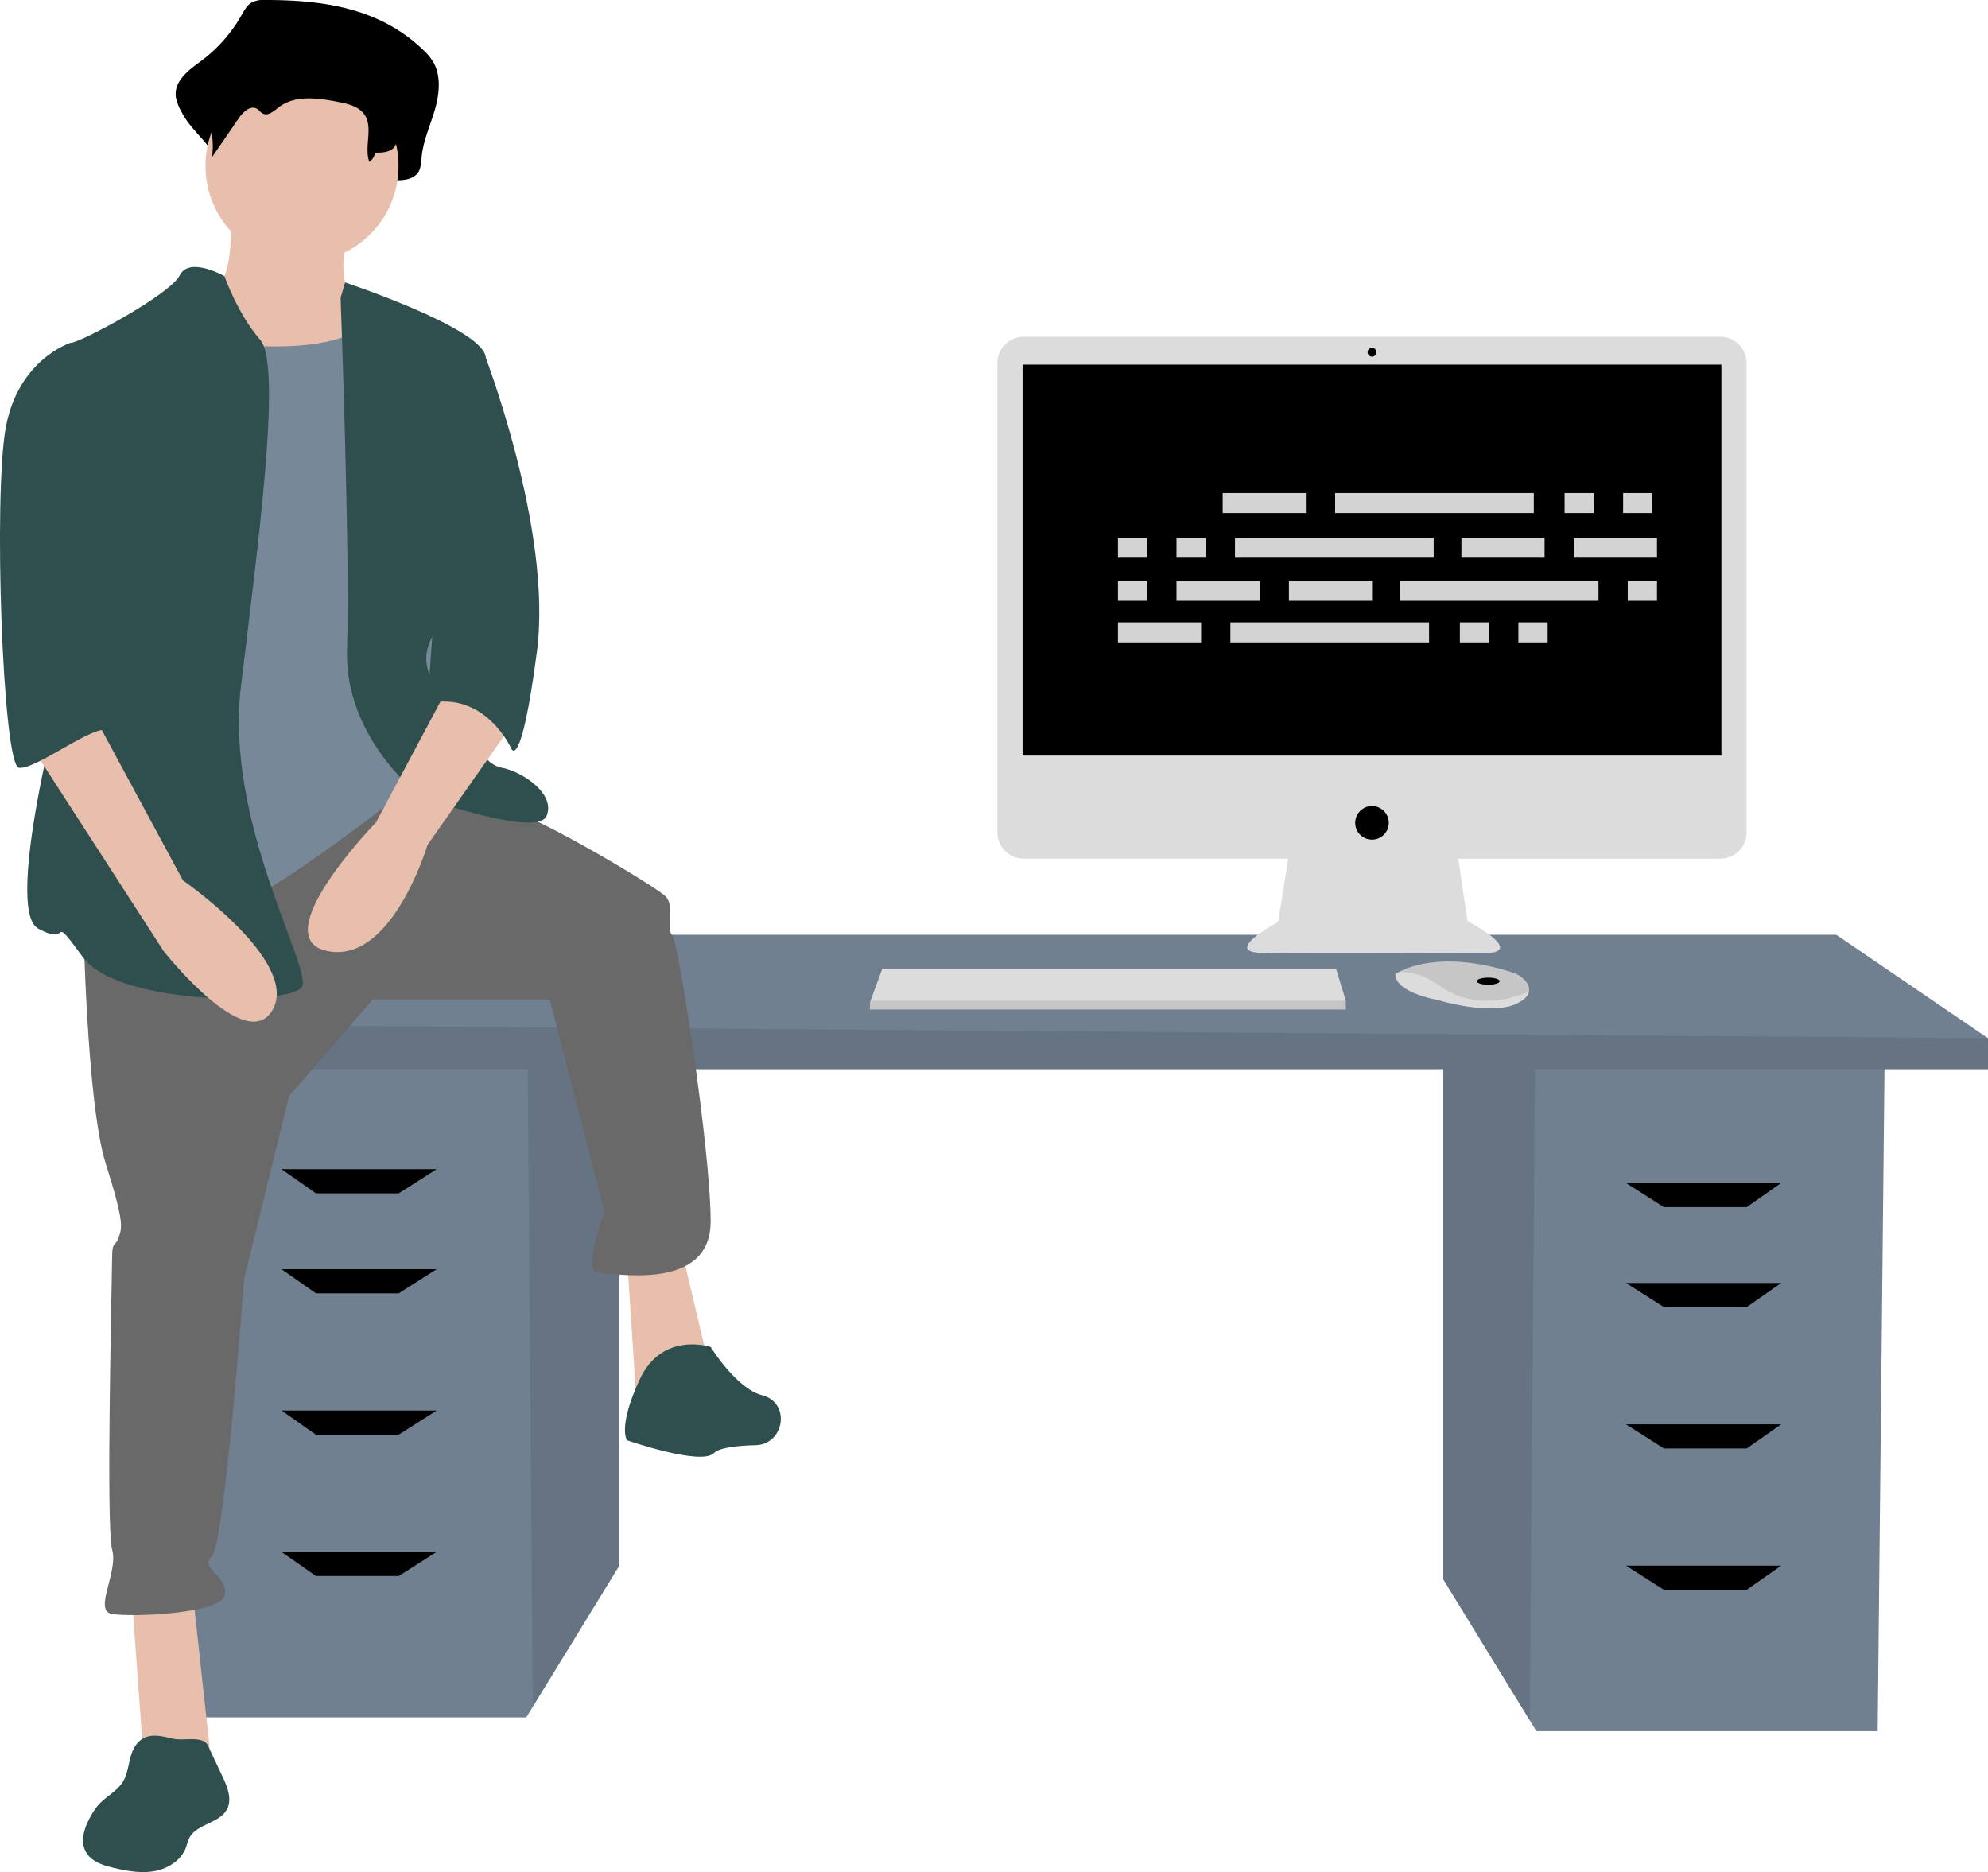 <svg xmlns="http://www.w3.org/2000/svg" viewBox="0 0 711.19 669.68"><path fill="slategray" d="M516.33 380.02v184.99l30.94 50.43 2.36 3.84h122.09l2.47-239.26H516.33z"/><path d="M516.33 380.02v184.99l30.94 50.43 1.9-235.42h-32.84z" opacity=".1"/><path fill="slategray" d="M221.57 375.08v185l-30.95 50.43-2.35 3.84H66.17L63.7 375.08h157.87z"/><path d="M221.57 375.08v185l-30.95 50.43-1.9-235.43h32.85z" opacity=".1"/><path fill="slategray" d="M711.19 371.39v11.09H47.67v-16.03l61.67-32.06h547.58l54.27 37z"/><path d="M711.19 371.39v11.09H47.67v-16.03l663.52 4.94z" opacity=".1"/><path fill="black" d="M142.64 426.88h-29.6l-12.34-8.63h55.5l-13.56 8.63zM142.64 462.65h-29.6l-12.34-8.63h55.5l-13.56 8.63zM142.64 513.22h-29.6l-12.34-8.64h55.5l-13.56 8.64zM142.64 563.78h-29.6l-12.34-8.63h55.5l-13.56 8.63zM595.26 431.82h29.6l12.33-8.64h-55.5l13.57 8.64zM595.26 467.58h29.6l12.33-8.63h-55.5l13.57 8.63zM595.26 518.15h29.6l12.33-8.63h-55.5l13.57 8.63zM595.26 568.71h29.6l12.33-8.63h-55.5l13.57 8.63z"/><path fill="gainsboro" d="M615.41 120.46H366.23a9.42 9.42 0 0 0-9.43 9.42v167.86a9.42 9.42 0 0 0 9.43 9.42h94.6l-3.55 22.63s-20.26 10.76-6.02 11.07 81.33 0 81.33 0 12.98 0-7.6-11.39l-3.33-22.3h93.75a9.42 9.42 0 0 0 9.43-9.43V129.88a9.42 9.42 0 0 0-9.43-9.42Z"/><path fill="black" d="M365.82 130.42h250v139.87h-250z"/><circle cx="490.82" cy="125.99" r="1.58" fill="black"/><circle cx="490.82" cy="294.35" r="6.01" fill="black"/><path fill="gainsboro" d="M481.45 357.95v3.17H311.2v-2.53l.24-.64 4.19-11.39h162.34l3.48 11.39zM546.97 354.85c-.31 1.33-1.48 2.73-4.13 4.05-9.49 4.75-28.8-1.26-28.8-1.26s-14.87-2.54-14.87-9.18a11.87 11.87 0 0 1 1.3-.78c4-2.1 17.23-7.32 40.7.22a9.79 9.79 0 0 1 4.46 2.93 4.67 4.67 0 0 1 1.34 4.02Z"/><path d="M546.97 354.85c-11.62 4.46-21.98 4.79-32.6-2.6a23.34 23.34 0 0 0-13.9-4.57c4-2.1 17.23-7.32 40.7.22a9.79 9.79 0 0 1 4.46 2.93 4.67 4.67 0 0 1 1.34 4.02Z" opacity=".1"/><ellipse cx="532.4" cy="350.99" fill="black" rx="4.11" ry="1.27"/><path d="M481.45 357.95v3.17H311.2v-2.53l.24-.64h170.01z" opacity=".1"/><path fill="black" d="M94.66 0a8.55 8.55 0 0 0-4.96 1.1c-1.48 1.02-2.4 2.79-3.36 4.44a52.99 52.99 0 0 1-14.43 16.3c-4.29 3.14-9.74 7.06-9 12.86a17.37 17.37 0 0 0 2.08 5.42c3.96 7.99 14.76 14.16 13.7 23.27 3.93-6.58-1.33-9.83 2.6-16.41 1.87-3.14 5.12-6.67 7.95-4.7.95.65 1.57 1.84 2.55 2.41 2.35 1.38 4.85-1.25 6.94-3.12 7.17-6.45 17.38-4.76 26.31-2.75 4.22.95 8.85 2.2 11.34 6.22 3.28 5.3-3.11 11.02-4.73 17.01a3.26 3.26 0 0 0 3.5 4.06c2.68-.26 5.86-.48 6.02-1.65 3.37.12 7.5-.27 8.94-3.78a14.76 14.76 0 0 0 .7-4.29c.53-5.9 3.03-11.28 4.69-16.89s2.38-12.19-.42-17.17a19.86 19.86 0 0 0-3.67-4.45C135.53 2.5 114.66-.02 94.66 0Z"/><path fill="#E8BEAC" d="M82.14 74.9s3.45 28.78-9.21 31.09 11.51 41.44 11.51 41.44l57.56 6.9-13.82-46.04s-9.2-3.46-3.45-26.48-42.6-6.9-42.6-6.9ZM47.03 569.32l4.6 63.31h24.18l-6.91-63.31H47.03zM224.3 449.6l3.46 52.95 26.47-11.51-10.36-43.74-19.57 2.3z"/><path fill="dimgray" d="M29.76 327.58s1.15 66.77 8.06 88.64 5.75 23.02 4.6 26.47-2.3 1.15-2.3 6.91-2.3 96.7 0 104.75-6.9 21.88 0 23.03 39.14 0 40.3-6.91-9.22-9.21-4.61-13.81 11.5-99 11.5-99l16.12-65.62 29.93-34.53h63.32l19.57 75.97s-8.06 21.88-2.3 21.88 40.28 6.9 40.28-18.42-11.5-100.15-13.81-102.45 1.15-10.36-2.3-13.82-43.75-27.62-58.71-32.23-35.96-10.08-35.96-10.08Z"/><path fill="darkslategray" d="M254.23 481.83s-17.26-5.75-25.32 11.51-4.6 21.87-4.6 21.87 26.47 9.21 31.07 4.6c2-2 8.37-2.69 14.92-2.84 9.97-.22 12.62-14.33 3.2-17.62q-.42-.14-.85-.25c-9.2-2.3-18.42-17.27-18.42-17.27Z"/><circle cx="108.04" cy="59.36" r="34.53" fill="#E8BEAC"/><path fill="lightslategray" d="M63.14 120.38s56.41 11.5 70.22-6.91 19.57 51.8 19.57 51.8l6.9 73.67-10.35 40.3s-54.1 43.74-71.37 47.19-43.74 5.75-43.74 5.75 8.05-127.77 8.05-130.07 20.72-81.73 20.72-81.73Z"/><path fill="darkslategray" d="M80.3 98.79s-12.55-7.2-16-.29-35.69 24.18-39.14 24.18 6.9 95.54 2.3 107.05S.98 325.28 13.65 332.18s3.45-6.9 16.11 10.36 74.82 17.27 78.28 10.36-27.63-58.7-21.87-107.05 14.96-115.11 6.9-124.32S80.3 98.79 80.3 98.79ZM121.85 106.56l1.6-5.52s47.9 15.88 50.2 26.24 1.15 82.88-6.9 88.64-19.57 14.96-11.52 28.78 17.27 28.78 24.18 29.93 19.57 9.2 16.11 17.26-44.89-6.9-44.89-6.9-27.63-20.72-26.48-52.95-2.3-125.48-2.3-125.48Z"/><path fill="#E8BEAC" d="m162.14 242.4-27.63 51.8s-40.29 41.44-17.26 46.04 35.68-37.99 35.68-37.99l29.93-42.59Z"/><path fill="black" d="M96.34 9.04a7.84 7.84 0 0 0-4.03.78 9.41 9.41 0 0 0-2.74 3.13 39.77 39.77 0 0 1-11.75 11.52c-3.49 2.22-7.93 5-7.33 9.09a11.36 11.36 0 0 0 1.7 3.83 30.16 30.16 0 0 1 3.67 18.8l9.6-13.95c1.52-2.22 4.17-4.72 6.47-3.32.77.46 1.28 1.3 2.08 1.7 1.91.98 3.95-.88 5.64-2.2 5.84-4.56 14.15-3.37 21.42-1.95 3.44.67 7.2 1.55 9.23 4.4 3.38 4.73-.15 11.57 1.82 17.04a5.02 5.02 0 0 0 2.08-3.32c2.75.09 6.1-.18 7.28-2.66a9.19 9.19 0 0 0 .57-3.04c.43-4.17 2.47-7.97 3.82-11.94s1.93-8.61-.34-12.13a14.68 14.68 0 0 0-2.99-3.15c-12.92-10.86-29.92-12.65-46.2-12.63Z"/><path fill="darkslategray" d="m162.14 122.68 10.73 2.84s24.96 63.92 19.2 107.67-9.2 34.53-9.2 34.53-9.22-20.72-29.94-16.12Z"/><path fill="darkslategray" d="M48.62 624.26c-2.77 3.78-2.22 9.17-4.68 13.15-2.13 3.46-6.14 5.27-8.81 8.33a22.33 22.33 0 0 0-2.27 3.26c-2.47 4.15-4.48 9.45-2.04 13.62 1.96 3.35 6.07 4.66 9.85 5.55 4.78 1.13 9.74 2.03 14.56 1.17s9.55-3.82 11.28-8.41a32.5 32.5 0 0 1 1.2-3.4c2.62-5.16 10.83-5.21 13.5-10.33 1.88-3.59.16-7.92-1.56-11.58l-5.27-11.18c-1.74-3.7-8.82-1.57-12.5-2.46-4.82-1.16-9.8-2.44-13.26 2.28Z"/><path fill="#E8BEAC" d="m10.2 265.42 48.34 74.82s29.93 37.99 39.14 20.72-32.23-46.04-32.23-46.04l-31.08-57.56Z"/><path fill="darkslategray" d="m34.37 124.98-9.21-2.3S6.74 128.43 2.13 152.6.98 273.48 6.73 274.63s28.44-16.84 32.06-13.03-7.88-15.75-4.42-26.11 0-110.51 0-110.51Z"/><path fill="lightgray" d="M437.41 176.36h29.75v7.16h-29.75z"/><path fill="lightgray" d="M559.72 176.36h10.47v7.16h-10.47zM580.66 176.36h10.47v7.16h-10.47z"/><path fill="lightgray" d="M477.63 176.36h71.08v7.16h-71.08z"/><path fill="lightgray" d="M399.94 222.64h29.75v7.16h-29.75z"/><path fill="lightgray" d="M522.26 222.64h10.47v7.16h-10.47zM543.19 222.64h10.47v7.16h-10.47z"/><path fill="lightgray" d="M440.16 222.64h71.08v7.16h-71.08z"/><path fill="lightgray" d="M522.81 192.34h29.75v7.16h-29.75zM563.03 192.34h29.75v7.16h-29.75z"/><path fill="lightgray" d="M399.94 192.34h10.47v7.16h-10.47zM420.88 192.34h10.47v7.16h-10.47z"/><path fill="lightgray" d="M441.81 192.34h71.08v7.16h-71.08z"/><path fill="lightgray" d="M461.1 207.77h29.75v7.16H461.1zM420.88 207.77h29.75v7.16h-29.75z"/><path fill="lightgray" d="M399.94 207.77h10.47v7.16h-10.47zM582.31 207.77h10.47v7.16h-10.47z"/><path fill="lightgray" d="M500.77 207.77h71.08v7.16h-71.08z"/></svg>